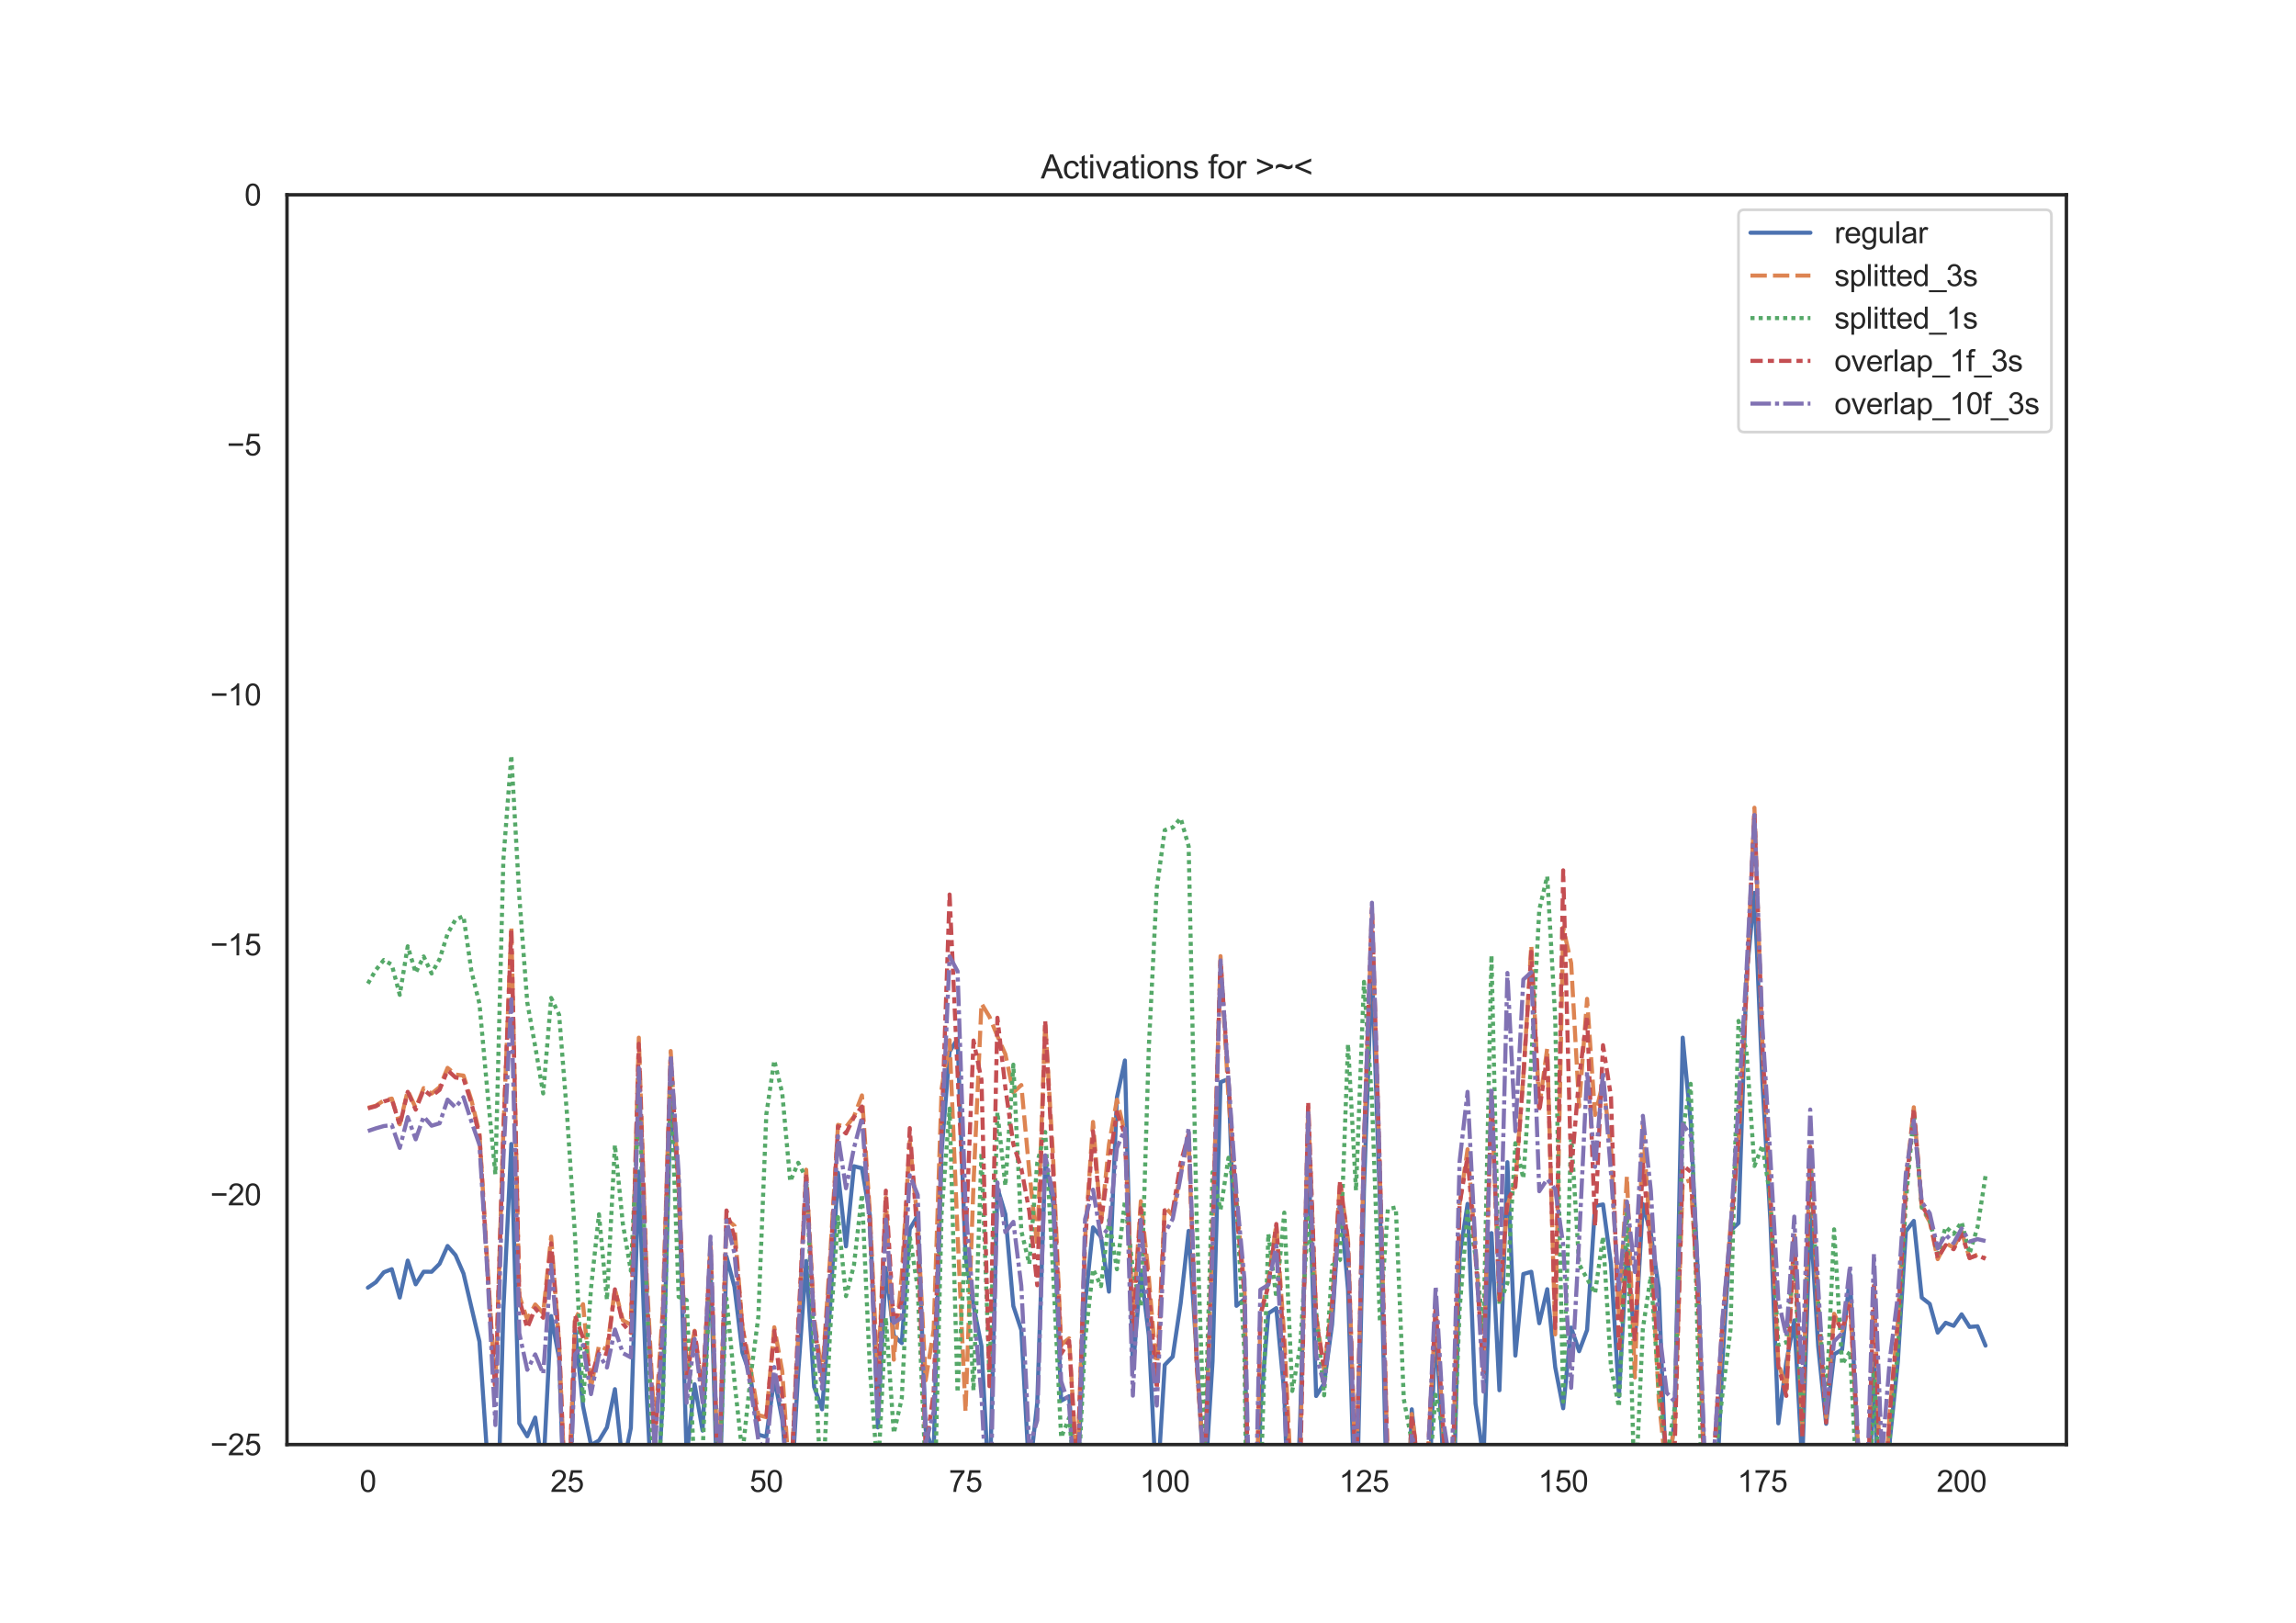 <?xml version="1.0" encoding="utf-8" standalone="no"?>
<!DOCTYPE svg PUBLIC "-//W3C//DTD SVG 1.1//EN"
  "http://www.w3.org/Graphics/SVG/1.1/DTD/svg11.dtd">
<svg height="595.44pt" version="1.1" viewBox="0 0 842.4 595.44" width="842.4pt" xmlns="http://www.w3.org/2000/svg" xmlns:xlink="http://www.w3.org/1999/xlink">
 <defs>
  <style type="text/css">*{stroke-linecap:butt;stroke-linejoin:round;}</style>
 </defs>
 <g id="figure_1">
  <g id="patch_1">
   <path d="M 0 595.44 
L 842.4 595.44 
L 842.4 0 
L 0 0 
z
" style="fill:#ffffff;"/>
  </g>
  <g id="axes_1">
   <g id="patch_2">
    <path d="M 105.3 529.942 
L 758.16 529.942 
L 758.16 71.453 
L 105.3 71.453 
z
" style="fill:#ffffff;"/>
   </g>
   <g id="matplotlib.axis_1">
    <g id="xtick_1">
     <g id="text_1">
      <!-- 0 -->
      <g style="fill:#262626;" transform="translate(131.917 547.315)scale(0.11 -0.11)">
       <defs>
        <path d="M 266 2259 
Q 266 3072 433 3567 
Q 600 4063 929 4331 
Q 1259 4600 1759 4600 
Q 2128 4600 2406 4451 
Q 2684 4303 2865 4023 
Q 3047 3744 3150 3342 
Q 3253 2941 3253 2259 
Q 3253 1453 3087 958 
Q 2922 463 2592 192 
Q 2263 -78 1759 -78 
Q 1097 -78 719 397 
Q 266 969 266 2259 
z
M 844 2259 
Q 844 1131 1108 757 
Q 1372 384 1759 384 
Q 2147 384 2411 759 
Q 2675 1134 2675 2259 
Q 2675 3391 2411 3762 
Q 2147 4134 1753 4134 
Q 1366 4134 1134 3806 
Q 844 3388 844 2259 
z
" id="ArialMT-30" transform="scale(0.016)"/>
       </defs>
       <use xlink:href="#ArialMT-30"/>
      </g>
     </g>
    </g>
    <g id="xtick_2">
     <g id="text_2">
      <!-- 25 -->
      <g style="fill:#262626;" transform="translate(201.951 547.315)scale(0.11 -0.11)">
       <defs>
        <path d="M 3222 541 
L 3222 0 
L 194 0 
Q 188 203 259 391 
Q 375 700 629 1000 
Q 884 1300 1366 1694 
Q 2113 2306 2375 2664 
Q 2638 3022 2638 3341 
Q 2638 3675 2398 3904 
Q 2159 4134 1775 4134 
Q 1369 4134 1125 3890 
Q 881 3647 878 3216 
L 300 3275 
Q 359 3922 746 4261 
Q 1134 4600 1788 4600 
Q 2447 4600 2831 4234 
Q 3216 3869 3216 3328 
Q 3216 3053 3103 2787 
Q 2991 2522 2730 2228 
Q 2469 1934 1863 1422 
Q 1356 997 1212 845 
Q 1069 694 975 541 
L 3222 541 
z
" id="ArialMT-32" transform="scale(0.016)"/>
        <path d="M 266 1200 
L 856 1250 
Q 922 819 1161 601 
Q 1400 384 1738 384 
Q 2144 384 2425 690 
Q 2706 997 2706 1503 
Q 2706 1984 2436 2262 
Q 2166 2541 1728 2541 
Q 1456 2541 1237 2417 
Q 1019 2294 894 2097 
L 366 2166 
L 809 4519 
L 3088 4519 
L 3088 3981 
L 1259 3981 
L 1013 2750 
Q 1425 3038 1878 3038 
Q 2478 3038 2890 2622 
Q 3303 2206 3303 1553 
Q 3303 931 2941 478 
Q 2500 -78 1738 -78 
Q 1113 -78 717 272 
Q 322 622 266 1200 
z
" id="ArialMT-35" transform="scale(0.016)"/>
       </defs>
       <use xlink:href="#ArialMT-32"/>
       <use x="55.615" xlink:href="#ArialMT-35"/>
      </g>
     </g>
    </g>
    <g id="xtick_3">
     <g id="text_3">
      <!-- 50 -->
      <g style="fill:#262626;" transform="translate(275.043 547.315)scale(0.11 -0.11)">
       <use xlink:href="#ArialMT-35"/>
       <use x="55.615" xlink:href="#ArialMT-30"/>
      </g>
     </g>
    </g>
    <g id="xtick_4">
     <g id="text_4">
      <!-- 75 -->
      <g style="fill:#262626;" transform="translate(348.135 547.315)scale(0.11 -0.11)">
       <defs>
        <path d="M 303 3981 
L 303 4522 
L 3269 4522 
L 3269 4084 
Q 2831 3619 2401 2847 
Q 1972 2075 1738 1259 
Q 1569 684 1522 0 
L 944 0 
Q 953 541 1156 1306 
Q 1359 2072 1739 2783 
Q 2119 3494 2547 3981 
L 303 3981 
z
" id="ArialMT-37" transform="scale(0.016)"/>
       </defs>
       <use xlink:href="#ArialMT-37"/>
       <use x="55.615" xlink:href="#ArialMT-35"/>
      </g>
     </g>
    </g>
    <g id="xtick_5">
     <g id="text_5">
      <!-- 100 -->
      <g style="fill:#262626;" transform="translate(418.169 547.315)scale(0.11 -0.11)">
       <defs>
        <path d="M 2384 0 
L 1822 0 
L 1822 3584 
Q 1619 3391 1289 3197 
Q 959 3003 697 2906 
L 697 3450 
Q 1169 3672 1522 3987 
Q 1875 4303 2022 4600 
L 2384 4600 
L 2384 0 
z
" id="ArialMT-31" transform="scale(0.016)"/>
       </defs>
       <use xlink:href="#ArialMT-31"/>
       <use x="55.615" xlink:href="#ArialMT-30"/>
       <use x="111.23" xlink:href="#ArialMT-30"/>
      </g>
     </g>
    </g>
    <g id="xtick_6">
     <g id="text_6">
      <!-- 125 -->
      <g style="fill:#262626;" transform="translate(491.261 547.315)scale(0.11 -0.11)">
       <use xlink:href="#ArialMT-31"/>
       <use x="55.615" xlink:href="#ArialMT-32"/>
       <use x="111.23" xlink:href="#ArialMT-35"/>
      </g>
     </g>
    </g>
    <g id="xtick_7">
     <g id="text_7">
      <!-- 150 -->
      <g style="fill:#262626;" transform="translate(564.353 547.315)scale(0.11 -0.11)">
       <use xlink:href="#ArialMT-31"/>
       <use x="55.615" xlink:href="#ArialMT-35"/>
       <use x="111.23" xlink:href="#ArialMT-30"/>
      </g>
     </g>
    </g>
    <g id="xtick_8">
     <g id="text_8">
      <!-- 175 -->
      <g style="fill:#262626;" transform="translate(637.446 547.315)scale(0.11 -0.11)">
       <use xlink:href="#ArialMT-31"/>
       <use x="55.615" xlink:href="#ArialMT-37"/>
       <use x="111.23" xlink:href="#ArialMT-35"/>
      </g>
     </g>
    </g>
    <g id="xtick_9">
     <g id="text_9">
      <!-- 200 -->
      <g style="fill:#262626;" transform="translate(710.538 547.315)scale(0.11 -0.11)">
       <use xlink:href="#ArialMT-32"/>
       <use x="55.615" xlink:href="#ArialMT-30"/>
       <use x="111.23" xlink:href="#ArialMT-30"/>
      </g>
     </g>
    </g>
   </g>
   <g id="matplotlib.axis_2">
    <g id="ytick_1">
     <g id="text_10">
      <!-- −25 -->
      <g style="fill:#262626;" transform="translate(77.141 533.878)scale(0.11 -0.11)">
       <defs>
        <path d="M 3381 1997 
L 356 1997 
L 356 2522 
L 3381 2522 
L 3381 1997 
z
" id="ArialMT-2212" transform="scale(0.016)"/>
       </defs>
       <use xlink:href="#ArialMT-2212"/>
       <use x="58.398" xlink:href="#ArialMT-32"/>
       <use x="114.014" xlink:href="#ArialMT-35"/>
      </g>
     </g>
    </g>
    <g id="ytick_2">
     <g id="text_11">
      <!-- −20 -->
      <g style="fill:#262626;" transform="translate(77.141 442.181)scale(0.11 -0.11)">
       <use xlink:href="#ArialMT-2212"/>
       <use x="58.398" xlink:href="#ArialMT-32"/>
       <use x="114.014" xlink:href="#ArialMT-30"/>
      </g>
     </g>
    </g>
    <g id="ytick_3">
     <g id="text_12">
      <!-- −15 -->
      <g style="fill:#262626;" transform="translate(77.141 350.483)scale(0.11 -0.11)">
       <use xlink:href="#ArialMT-2212"/>
       <use x="58.398" xlink:href="#ArialMT-31"/>
       <use x="114.014" xlink:href="#ArialMT-35"/>
      </g>
     </g>
    </g>
    <g id="ytick_4">
     <g id="text_13">
      <!-- −10 -->
      <g style="fill:#262626;" transform="translate(77.141 258.785)scale(0.11 -0.11)">
       <use xlink:href="#ArialMT-2212"/>
       <use x="58.398" xlink:href="#ArialMT-31"/>
       <use x="114.014" xlink:href="#ArialMT-30"/>
      </g>
     </g>
    </g>
    <g id="ytick_5">
     <g id="text_14">
      <!-- −5 -->
      <g style="fill:#262626;" transform="translate(83.258 167.087)scale(0.11 -0.11)">
       <use xlink:href="#ArialMT-2212"/>
       <use x="58.398" xlink:href="#ArialMT-35"/>
      </g>
     </g>
    </g>
    <g id="ytick_6">
     <g id="text_15">
      <!-- 0 -->
      <g style="fill:#262626;" transform="translate(89.683 75.39)scale(0.11 -0.11)">
       <use xlink:href="#ArialMT-30"/>
      </g>
     </g>
    </g>
   </g>
   <g id="line2d_1">
    <path clip-path="url(#p5502dd88ec)" d="M 134.975 472.395 
L 137.899 470.384 
L 140.823 466.742 
L 143.747 465.61 
L 146.67 476.02 
L 149.594 462.454 
L 152.518 471.162 
L 155.441 466.541 
L 158.365 466.559 
L 161.289 463.634 
L 164.212 457.092 
L 167.136 460.47 
L 170.06 467.2 
L 175.907 492.165 
L 178.831 535.332 
L 181.754 588.218 
L 184.678 480.797 
L 187.602 419.682 
L 190.526 522.17 
L 193.449 526.91 
L 196.373 520.041 
L 199.297 539.985 
L 202.22 482.806 
L 205.144 498.277 
L 208.068 582.152 
L 210.991 487.441 
L 213.915 515.883 
L 216.839 530.093 
L 219.762 528.469 
L 222.686 523.634 
L 225.61 509.63 
L 228.534 538.147 
L 231.457 523.874 
L 234.381 429.791 
L 237.305 512.128 
L 240.228 568.126 
L 243.152 512.805 
L 246.076 403.567 
L 248.999 433.142 
L 251.923 534.513 
L 254.847 507.811 
L 257.77 524.848 
L 260.694 465.116 
L 263.618 562.581 
L 266.542 460.951 
L 269.465 472.011 
L 272.389 496.218 
L 275.313 504.606 
L 278.236 526.311 
L 281.16 527.116 
L 284.084 505.577 
L 287.007 520.867 
L 289.931 554.289 
L 292.855 503.697 
L 295.778 462.598 
L 298.702 508.805 
L 301.626 517.014 
L 304.549 479.98 
L 307.473 430.204 
L 310.397 457.229 
L 313.321 427.842 
L 316.244 428.568 
L 319.168 445.827 
L 322.092 523.657 
L 325.015 465.192 
L 327.939 490.014 
L 330.863 492.702 
L 333.786 450.909 
L 336.71 445.966 
L 339.634 524.535 
L 342.557 532.823 
L 345.481 422.406 
L 348.405 385.83 
L 351.329 381.074 
L 354.252 461.135 
L 357.176 478.964 
L 360.1 493.81 
L 363.023 549.326 
L 365.947 435.767 
L 368.871 445.444 
L 371.794 479.152 
L 374.718 487.965 
L 377.642 541.419 
L 380.565 514.444 
L 383.489 426.164 
L 386.413 441.348 
L 389.336 513.892 
L 392.26 512.213 
L 395.184 547.669 
L 398.108 478.462 
L 401.031 450.272 
L 403.955 453.783 
L 406.879 473.847 
L 409.802 402.58 
L 412.726 389.036 
L 415.65 502.507 
L 418.573 466.197 
L 421.497 489.899 
L 424.421 548.652 
L 427.344 500.737 
L 430.268 497.696 
L 433.192 478.002 
L 436.116 451.551 
L 439.039 496.741 
L 441.963 546.487 
L 444.887 499.38 
L 447.81 396.985 
L 450.734 395.846 
L 453.658 479.054 
L 456.581 476.587 
L 458.395 596.44 
M 460.912 596.44 
L 462.429 517.342 
L 465.352 481.815 
L 468.276 479.908 
L 471.2 511.113 
L 474.048 596.44 
M 474.207 596.44 
L 477.047 520.213 
L 479.971 420.021 
L 482.895 512.14 
L 485.818 507.518 
L 488.742 485.883 
L 491.666 439.852 
L 494.589 473.062 
L 497.513 566.118 
L 500.437 436.287 
L 503.36 354.439 
L 506.284 440.87 
L 509.208 566.943 
L 512.131 592.782 
L 515.055 595.743 
L 517.979 517.013 
L 520.903 546.724 
L 523.826 560.733 
L 526.75 485.419 
L 529.674 538.714 
L 532.597 581.061 
L 535.521 461.083 
L 538.445 441.649 
L 541.368 514.9 
L 544.292 535.213 
L 547.216 452.365 
L 550.139 510.025 
L 553.063 426.356 
L 555.987 497.312 
L 558.911 467.382 
L 561.834 466.558 
L 564.758 485.444 
L 567.682 472.955 
L 570.605 501.579 
L 573.529 516.637 
L 576.453 487.027 
L 579.376 495.708 
L 582.3 487.905 
L 585.224 442.418 
L 588.147 441.855 
L 591.071 463.691 
L 593.995 512.208 
L 596.918 458.407 
L 599.842 492.979 
L 602.766 441.704 
L 605.69 452.514 
L 608.613 472.606 
L 611.537 549.137 
L 614.461 519.072 
L 617.384 380.668 
L 620.308 411.471 
L 623.232 473.57 
L 626.155 562.253 
L 629.079 563.378 
L 632.003 498.81 
L 634.926 451.401 
L 637.85 448.718 
L 640.774 358.47 
L 643.698 327.539 
L 646.621 396.791 
L 649.545 447.648 
L 652.469 522.166 
L 655.392 499.791 
L 658.316 484.409 
L 661.24 537.3 
L 664.163 445.37 
L 667.087 493.865 
L 670.011 522.34 
L 672.934 496.828 
L 675.858 495.123 
L 678.782 467.606 
L 681.706 537.316 
L 684.629 584.208 
L 687.553 497.53 
L 690.355 596.44 
M 690.65 596.44 
L 693.4 528.23 
L 696.324 499.497 
L 699.248 451.704 
L 702.171 447.895 
L 705.095 476.056 
L 708.019 478.341 
L 710.942 488.883 
L 713.866 485.263 
L 716.79 486.384 
L 719.713 482.171 
L 722.637 486.792 
L 725.561 486.557 
L 728.485 493.648 
L 728.485 493.648 
" style="fill:none;stroke:#4c72b0;stroke-linecap:round;stroke-width:1.5;"/>
   </g>
   <g id="line2d_2">
    <path clip-path="url(#p5502dd88ec)" d="M 134.975 406.41 
L 137.899 405.641 
L 140.823 403.715 
L 143.747 403.016 
L 146.67 412.464 
L 149.594 400.08 
L 152.518 406.463 
L 155.441 399.182 
L 158.365 401.197 
L 161.289 398.839 
L 164.212 391.755 
L 167.136 394.204 
L 170.06 394.59 
L 172.983 403.699 
L 175.907 415.697 
L 178.831 464.121 
L 181.754 509.307 
L 184.678 415.003 
L 187.602 339.879 
L 190.526 475.349 
L 193.449 484.142 
L 196.373 478.559 
L 199.297 481.752 
L 202.22 453.663 
L 205.144 493.094 
L 208.068 564.528 
L 210.991 484.182 
L 213.915 478.446 
L 216.839 509.103 
L 219.762 493.583 
L 222.686 495.14 
L 225.61 472.942 
L 228.534 484.36 
L 231.457 485.971 
L 234.381 380.669 
L 237.305 468.909 
L 240.228 525.712 
L 243.152 480.699 
L 246.076 385.569 
L 248.999 435.592 
L 251.923 504.122 
L 254.847 488.197 
L 257.77 512.019 
L 260.694 456.348 
L 263.618 546.948 
L 266.542 447.11 
L 269.465 449.689 
L 272.389 486.82 
L 275.313 501.556 
L 278.236 519.134 
L 281.16 519.906 
L 284.084 486.918 
L 287.007 503.05 
L 289.931 547.073 
L 292.855 489.652 
L 295.778 429.117 
L 298.702 483.591 
L 301.626 504.635 
L 304.549 461.387 
L 307.473 412.661 
L 310.397 413.476 
L 313.321 409.575 
L 316.244 401.857 
L 319.168 445.145 
L 322.092 506.645 
L 325.015 439.314 
L 327.939 498.811 
L 330.863 467.726 
L 333.786 418.709 
L 336.71 448.923 
L 339.634 506.379 
L 342.557 487.933 
L 345.481 399.323 
L 348.405 381.588 
L 351.329 452.53 
L 354.252 517.907 
L 357.176 434.437 
L 360.1 368.16 
L 363.023 372.988 
L 365.947 380.095 
L 368.871 386.755 
L 371.794 400.735 
L 374.718 398.054 
L 377.642 429.666 
L 380.565 457.345 
L 383.489 374.843 
L 386.413 425.206 
L 389.336 493.395 
L 392.26 490.981 
L 395.184 540.684 
L 398.108 454.567 
L 401.031 411.597 
L 403.955 448.924 
L 406.879 419.867 
L 409.802 403.422 
L 412.726 415.708 
L 415.65 484.178 
L 418.573 440.663 
L 421.497 468.548 
L 424.421 504.177 
L 427.344 442.732 
L 430.268 445.883 
L 433.192 430.055 
L 436.116 417.821 
L 439.039 500.428 
L 441.963 539.73 
L 444.887 450.972 
L 447.81 350.77 
L 450.734 402.718 
L 453.658 440.561 
L 456.581 472.481 
L 458.86 596.44 
M 460.197 596.44 
L 462.429 483.17 
L 465.352 469.365 
L 468.276 449.237 
L 471.2 490.312 
L 474.124 550.872 
L 477.047 533.048 
L 479.971 406.449 
L 482.895 482.613 
L 485.818 502.654 
L 488.742 477.753 
L 491.666 433.563 
L 494.589 454.88 
L 497.513 545.674 
L 500.437 420.778 
L 503.36 334.907 
L 506.284 430.653 
L 509.208 540.027 
L 512.131 565.317 
L 515.055 585.5 
L 517.979 518.746 
L 520.903 540.268 
L 523.826 535.519 
L 526.75 479.658 
L 529.674 526.869 
L 532.597 556.948 
L 535.521 441.81 
L 538.445 421.613 
L 541.368 457.771 
L 544.292 501.993 
L 547.216 400.747 
L 550.139 478.018 
L 553.063 442.231 
L 555.987 433.348 
L 558.911 394.934 
L 561.834 346.82 
L 564.758 406.076 
L 567.682 384.523 
L 570.605 489.524 
L 573.529 340.265 
L 576.453 353.336 
L 579.376 405.938 
L 582.3 366.435 
L 585.224 409.027 
L 588.147 397.103 
L 591.071 421.052 
L 593.995 482.992 
L 596.918 431.467 
L 599.842 505.303 
L 602.766 412.375 
L 605.69 457.099 
L 608.613 513.688 
L 611.537 541.787 
L 614.461 522.092 
L 617.384 433.845 
L 620.308 432.925 
L 623.232 480.269 
L 626.155 569.985 
L 629.079 532.253 
L 632.003 487.615 
L 634.926 449.983 
L 637.85 418.862 
L 640.774 362.454 
L 643.698 296.324 
L 646.621 382.824 
L 649.545 440.219 
L 652.469 499.817 
L 655.392 509.915 
L 658.316 452.538 
L 661.24 525.375 
L 664.163 420.62 
L 667.087 481.477 
L 670.011 519.862 
L 672.934 481.968 
L 675.858 488.171 
L 678.782 478.139 
L 681.706 530.682 
L 684.629 567.656 
L 687.553 470.592 
L 690.477 562.993 
L 693.4 517.122 
L 696.324 484.999 
L 699.248 433.404 
L 702.171 406.208 
L 705.095 443.086 
L 708.019 448.259 
L 710.942 461.927 
L 713.866 456.035 
L 716.79 457.713 
L 719.713 451.773 
L 722.637 461.546 
L 725.561 460.232 
L 728.485 461.652 
L 728.485 461.652 
" style="fill:none;stroke:#dd8452;stroke-dasharray:6,2.25;stroke-dashoffset:0;stroke-width:1.5;"/>
   </g>
   <g id="line2d_3">
    <path clip-path="url(#p5502dd88ec)" d="M 134.975 360.829 
L 137.899 355.845 
L 140.823 352.196 
L 143.747 353.906 
L 146.67 364.965 
L 149.594 347.15 
L 152.518 356.886 
L 155.441 350.883 
L 158.365 357.125 
L 161.289 351.859 
L 164.212 342.552 
L 167.136 337.369 
L 170.06 336.098 
L 172.983 356.368 
L 175.907 368.196 
L 178.831 400.446 
L 181.754 430.809 
L 184.678 315.574 
L 187.602 277.122 
L 190.526 328.767 
L 193.449 367.713 
L 196.373 383.893 
L 199.297 401.129 
L 202.22 366.098 
L 205.144 372.291 
L 208.068 409.24 
L 210.991 453.62 
L 213.915 514.684 
L 216.839 472.583 
L 219.762 445.46 
L 222.686 476.886 
L 225.61 419.991 
L 228.534 448.999 
L 231.457 466.217 
L 234.381 405.312 
L 237.305 473.593 
L 240.228 556.707 
L 243.152 516.274 
L 246.076 395.949 
L 248.999 475.769 
L 251.923 476.919 
L 254.847 540.926 
L 257.77 533.288 
L 260.694 463.489 
L 263.618 547.365 
L 266.542 476.424 
L 269.465 506.629 
L 272.389 533.483 
L 275.313 505.847 
L 278.236 483.007 
L 281.16 408.836 
L 284.084 389.042 
L 287.007 401.016 
L 289.931 433.394 
L 292.855 426.575 
L 295.778 432.077 
L 298.702 495.705 
L 301.626 551.976 
L 304.549 488.744 
L 307.473 446.52 
L 310.397 475.491 
L 313.321 464.112 
L 316.244 438.157 
L 319.168 502.256 
L 322.092 541.302 
L 325.015 483.402 
L 327.939 525.808 
L 330.863 512.969 
L 333.786 453.54 
L 336.71 472.621 
L 339.634 540.631 
L 342.557 564.908 
L 345.481 444.866 
L 348.405 406.685 
L 351.329 510.842 
L 354.252 453.863 
L 357.176 510.151 
L 360.1 422.922 
L 363.023 505.305 
L 365.947 408.027 
L 368.871 435.051 
L 371.794 390.581 
L 374.718 451.585 
L 377.642 463.688 
L 380.565 426.6 
L 383.489 415.287 
L 386.413 467.376 
L 389.336 527.383 
L 392.26 520.153 
L 395.184 551.888 
L 398.108 491.693 
L 401.031 465.612 
L 403.955 471.814 
L 406.879 447.559 
L 409.802 465.639 
L 412.726 440.554 
L 415.65 465.652 
L 418.573 479.418 
L 421.497 384.223 
L 424.421 325.814 
L 427.344 304.549 
L 430.268 303.566 
L 433.192 300.17 
L 436.116 310.505 
L 439.039 446.689 
L 441.963 530.636 
L 444.887 430.073 
L 447.81 443.819 
L 450.734 424.725 
L 453.658 440.652 
L 456.581 496.95 
L 457.919 596.44 
M 461.6 596.44 
L 462.429 549.775 
L 465.352 452.648 
L 468.276 476.017 
L 471.2 444.859 
L 474.124 510.284 
L 477.047 493.871 
L 479.971 446.834 
L 482.895 481.302 
L 485.818 511.891 
L 488.742 464.242 
L 491.666 462.173 
L 494.589 383.037 
L 497.513 436.727 
L 500.437 360.184 
L 503.36 403.487 
L 506.284 484.971 
L 509.208 443.568 
L 512.131 442.978 
L 515.055 513.304 
L 517.979 528.812 
L 520.903 580.275 
L 523.826 547.743 
L 526.75 511.689 
L 529.674 525.832 
L 532.597 555.455 
L 535.521 480.497 
L 538.445 444.416 
L 541.368 460.617 
L 544.292 488.245 
L 547.216 350.463 
L 550.139 478.37 
L 553.063 470.658 
L 555.987 419.369 
L 558.911 432.342 
L 561.834 388.732 
L 564.758 333.735 
L 567.682 321.469 
L 570.605 373.55 
L 573.529 514.202 
L 576.453 416.196 
L 579.376 463.78 
L 585.224 474.471 
L 588.147 453.703 
L 591.071 501.739 
L 593.995 516.078 
L 596.918 445.242 
L 599.842 551.827 
L 602.766 487.4 
L 605.69 468.129 
L 608.613 509.876 
L 611.537 534.778 
L 614.461 516.249 
L 617.384 414.444 
L 620.308 397.605 
L 623.232 505.102 
L 625.899 596.44 
M 626.533 596.44 
L 629.079 537.27 
L 632.003 511.089 
L 634.926 487.858 
L 637.85 374.523 
L 640.774 385.395 
L 643.698 427.729 
L 646.621 420.171 
L 649.545 439.553 
L 652.469 493.431 
L 655.392 492.428 
L 658.316 459.924 
L 661.24 524.99 
L 664.163 426.061 
L 667.087 477.72 
L 670.011 515.38 
L 672.934 450.989 
L 675.858 500.511 
L 678.782 495.831 
L 681.706 553.568 
L 684.629 592.699 
L 687.553 502.744 
L 690.477 564.71 
L 693.4 526.573 
L 696.324 495.367 
L 699.248 440.994 
L 702.171 408.616 
L 705.095 442.807 
L 708.019 447.498 
L 710.942 460.064 
L 713.866 450.155 
L 716.79 452.691 
L 719.713 448.277 
L 722.637 459.86 
L 725.561 450.175 
L 728.485 431.425 
L 728.485 431.425 
" style="fill:none;stroke:#55a868;stroke-dasharray:1.5,1.5;stroke-dashoffset:0;stroke-width:1.5;"/>
   </g>
   <g id="line2d_4">
    <path clip-path="url(#p5502dd88ec)" d="M 134.975 406.634 
L 137.899 405.834 
L 140.823 404.092 
L 143.747 403.184 
L 146.67 412.838 
L 149.594 400.548 
L 152.518 407.084 
L 155.441 399.81 
L 158.365 402.119 
L 161.289 399.819 
L 164.212 392.621 
L 167.136 395.282 
L 170.06 395.728 
L 172.983 404.788 
L 175.907 416.653 
L 178.831 465.305 
L 181.754 510.895 
L 184.678 415.968 
L 187.602 340.528 
L 190.526 476.679 
L 193.449 487.206 
L 196.373 479.969 
L 199.297 483.422 
L 202.22 456.098 
L 205.144 492.368 
L 208.068 568.438 
L 210.991 482.657 
L 213.915 490.791 
L 216.839 505.528 
L 219.762 495.833 
L 222.686 496.775 
L 225.61 472.997 
L 228.534 485.559 
L 231.457 488.981 
L 234.381 382.911 
L 237.305 473.962 
L 240.228 530.589 
L 243.152 483.49 
L 246.076 387.545 
L 248.999 436.09 
L 251.923 505.044 
L 254.847 488.472 
L 257.77 510.585 
L 260.694 457.965 
L 263.618 548.233 
L 266.542 444.074 
L 269.465 453.73 
L 272.389 486.765 
L 275.313 506.334 
L 278.236 520.741 
L 281.16 519.629 
L 284.084 488.211 
L 287.007 512.203 
L 289.931 550.605 
L 292.855 485.754 
L 295.778 430.414 
L 298.702 485.089 
L 301.626 506.889 
L 304.549 464.842 
L 307.473 413.18 
L 310.397 415.809 
L 313.321 409.821 
L 316.244 405.921 
L 319.168 448.287 
L 322.092 513.519 
L 325.015 436.801 
L 327.939 485.721 
L 330.863 477.257 
L 333.786 413.855 
L 336.71 455.026 
L 339.634 531.823 
L 342.557 510.895 
L 345.481 414.245 
L 348.405 328.158 
L 351.329 393.569 
L 354.252 456 
L 357.176 381.72 
L 360.1 396.093 
L 363.023 508.533 
L 365.947 373.371 
L 368.871 399.046 
L 371.794 419.776 
L 374.718 428.683 
L 377.642 444.309 
L 380.565 471.501 
L 383.489 374.457 
L 386.413 430.354 
L 389.336 496.653 
L 392.26 491.822 
L 395.184 541.953 
L 398.108 456.047 
L 401.031 415.049 
L 403.955 448.351 
L 406.879 426.561 
L 409.802 408.024 
L 412.726 416.286 
L 415.65 488.722 
L 418.573 443.198 
L 421.497 473.673 
L 424.421 509.481 
L 427.344 443.992 
L 430.268 444.194 
L 433.192 426.619 
L 436.116 415.881 
L 439.039 499.806 
L 441.963 541.516 
L 444.887 451.759 
L 447.81 352.187 
L 450.734 396.446 
L 453.658 444.503 
L 456.581 474.377 
L 458.868 596.44 
M 460.175 596.44 
L 462.429 482.091 
L 465.352 471.799 
L 468.276 449.023 
L 471.2 497.549 
L 474.124 560.077 
L 477.047 540.549 
L 479.971 404.162 
L 482.895 484.161 
L 485.818 501.919 
L 488.742 479.073 
L 491.666 433.217 
L 494.589 456.04 
L 497.513 547.56 
L 500.437 419.62 
L 503.36 333.161 
L 506.284 429.697 
L 509.208 539.562 
L 512.131 566.352 
L 515.055 586.891 
L 517.979 519.29 
L 520.903 541.419 
L 523.826 535.399 
L 526.75 479.372 
L 529.674 527.028 
L 532.597 556.634 
L 535.521 441.761 
L 538.445 424.264 
L 541.368 460.935 
L 544.292 503.478 
L 547.216 401.613 
L 550.139 476.865 
L 553.063 440.231 
L 555.987 435.416 
L 558.911 395.022 
L 561.834 349.216 
L 564.758 407.836 
L 567.682 387.093 
L 570.605 487.223 
L 573.529 319.285 
L 576.453 430.262 
L 579.376 395.312 
L 582.3 372.68 
L 585.224 449.881 
L 588.147 383.437 
L 591.071 402.34 
L 593.995 496.002 
L 596.918 459.805 
L 599.842 491.384 
L 602.766 426.514 
L 605.69 459.596 
L 608.613 500.445 
L 611.537 535.934 
L 614.461 530.636 
L 617.384 427.426 
L 620.308 429.855 
L 623.232 482.117 
L 626.155 563.369 
L 629.079 530.526 
L 632.003 484.572 
L 634.926 452.959 
L 637.85 417.218 
L 640.774 363.744 
L 643.698 297.711 
L 646.621 383.448 
L 649.545 437.724 
L 652.469 501.173 
L 655.392 512.089 
L 658.316 453.539 
L 661.24 527.118 
L 664.163 421.081 
L 667.087 480.592 
L 670.011 521.854 
L 672.934 483.225 
L 675.858 487.777 
L 678.782 478.09 
L 681.706 530.252 
L 684.629 568.178 
L 687.553 471.88 
L 690.477 564.22 
L 693.4 517.951 
L 696.324 484.805 
L 699.248 436.728 
L 702.171 406.673 
L 705.095 442.229 
L 708.019 446.95 
L 710.942 461.552 
L 713.866 456.762 
L 716.79 458.283 
L 719.713 452.666 
L 722.637 461.503 
L 725.561 460.485 
L 728.485 461.809 
L 728.485 461.809 
" style="fill:none;stroke:#c44e52;stroke-dasharray:4.5,1.875,2.25,1.875;stroke-dashoffset:0;stroke-width:1.5;"/>
   </g>
   <g id="line2d_5">
    <path clip-path="url(#p5502dd88ec)" d="M 134.975 414.926 
L 137.899 413.94 
L 140.823 413.108 
L 143.747 412.749 
L 146.67 421.116 
L 149.594 409.822 
L 152.518 417.971 
L 155.441 409.619 
L 158.365 412.974 
L 161.289 412.096 
L 164.212 403.403 
L 167.136 406.278 
L 170.06 402.507 
L 172.983 411.491 
L 175.907 419.968 
L 178.831 467.002 
L 181.754 522.789 
L 184.678 425.336 
L 187.602 366.549 
L 190.526 489.065 
L 193.449 502.519 
L 196.373 496.868 
L 199.297 503.971 
L 202.22 463.989 
L 205.144 498.078 
L 208.068 578.453 
L 210.991 496.814 
L 213.915 493.452 
L 216.839 511.444 
L 219.762 496.847 
L 222.686 501.666 
L 225.61 487.723 
L 228.534 496.4 
L 231.457 497.972 
L 234.381 391.757 
L 237.305 476.557 
L 240.228 532.274 
L 243.152 488.251 
L 246.076 387.012 
L 248.999 430.526 
L 251.923 514.619 
L 254.847 491.176 
L 257.77 514.509 
L 260.694 453.667 
L 263.618 548.163 
L 266.542 447.732 
L 269.465 459.766 
L 272.389 491.578 
L 275.313 508.569 
L 278.236 528.3 
L 281.16 533.33 
L 284.084 501.514 
L 287.007 519.02 
L 289.931 556.391 
L 292.855 491.549 
L 295.778 432.868 
L 298.702 486.095 
L 301.626 509.478 
L 304.549 467.651 
L 307.473 416.795 
L 310.397 435.91 
L 313.321 421.128 
L 316.244 410.048 
L 319.168 451.048 
L 322.092 520.816 
L 325.015 447.403 
L 327.939 485.293 
L 330.863 483.363 
L 333.786 431.128 
L 336.71 438.355 
L 339.634 529.592 
L 342.557 517.822 
L 345.481 417.551 
L 348.405 350.87 
L 351.329 356.301 
L 354.252 442.314 
L 357.176 479.297 
L 360.1 511.945 
L 363.023 568.82 
L 365.947 433.778 
L 368.871 452.031 
L 371.794 448.247 
L 374.718 471.743 
L 377.642 530.782 
L 380.565 521.04 
L 383.489 423.84 
L 386.413 438.673 
L 389.336 506.697 
L 392.26 515.556 
L 395.184 559.837 
L 398.108 447.289 
L 401.031 436.437 
L 403.955 454.097 
L 406.879 450.167 
L 409.802 421.185 
L 412.726 414.008 
L 415.65 511.999 
L 418.573 447.43 
L 421.497 486.561 
L 424.421 515.657 
L 427.344 452.401 
L 430.268 447.184 
L 433.192 431.577 
L 436.116 413.826 
L 439.039 496.292 
L 441.963 542.345 
L 444.887 458.394 
L 447.81 352.31 
L 450.734 396.299 
L 453.658 437.985 
L 456.581 469.295 
L 459.268 596.44 
M 459.749 596.44 
L 462.429 473.146 
L 465.352 471.376 
L 468.276 456.966 
L 471.2 512.757 
L 474.124 577.4 
L 477.047 527.33 
L 479.971 407.649 
L 482.895 497.143 
L 485.818 507.992 
L 488.742 482.867 
L 491.666 441.607 
L 494.589 459.266 
L 497.513 549.093 
L 500.437 419.917 
L 503.36 331.16 
L 506.284 429.652 
L 509.208 550.397 
L 512.131 577.657 
L 515.055 587.494 
L 517.979 526.119 
L 520.903 540.829 
L 523.826 536.331 
L 526.75 471.851 
L 529.674 521.934 
L 532.597 540.826 
L 535.521 426.117 
L 538.445 400.549 
L 541.368 458.184 
L 544.292 510.536 
L 547.216 398.828 
L 550.139 474.4 
L 553.063 356.937 
L 555.987 414.953 
L 558.911 359.344 
L 561.834 356.663 
L 564.758 437.014 
L 567.682 432.565 
L 570.605 436.308 
L 573.529 456.611 
L 576.453 509.134 
L 579.376 455.102 
L 582.3 393.155 
L 585.224 428.084 
L 588.147 393.33 
L 591.071 430.483 
L 593.995 473.028 
L 596.918 440.803 
L 599.842 466.663 
L 602.766 409.347 
L 605.69 436.822 
L 608.613 486.733 
L 611.537 510.973 
L 614.461 514.224 
L 617.384 412.37 
L 620.308 416.509 
L 623.232 472.082 
L 626.155 555.028 
L 629.079 529.931 
L 632.003 483.598 
L 634.926 450.936 
L 637.85 404.865 
L 640.774 356.152 
L 643.698 298.97 
L 646.621 376.602 
L 649.545 424.43 
L 652.469 476.986 
L 655.392 490.102 
L 658.316 446.312 
L 661.24 507.176 
L 664.163 407.037 
L 667.087 472.328 
L 670.011 518.271 
L 672.934 492.073 
L 675.858 489.075 
L 678.782 464.296 
L 681.706 529.36 
L 684.629 557.499 
L 687.553 459.96 
L 690.477 534.455 
L 693.4 498.441 
L 696.324 475.354 
L 699.248 430.52 
L 702.171 411.022 
L 705.095 440.963 
L 708.019 445.077 
L 710.942 457.994 
L 713.866 452.896 
L 716.79 456.056 
L 719.713 450.651 
L 722.637 455.459 
L 725.561 454.584 
L 728.485 455.267 
L 728.485 455.267 
" style="fill:none;stroke:#8172b3;stroke-dasharray:7.5,1.5,1.5,1.5;stroke-dashoffset:0;stroke-width:1.5;"/>
   </g>
   <g id="line2d_6"/>
   <g id="line2d_7"/>
   <g id="line2d_8"/>
   <g id="line2d_9"/>
   <g id="line2d_10"/>
   <g id="patch_3">
    <path d="M 105.3 529.942 
L 105.3 71.453 
" style="fill:none;stroke:#262626;stroke-linecap:square;stroke-linejoin:miter;stroke-width:1.25;"/>
   </g>
   <g id="patch_4">
    <path d="M 758.16 529.942 
L 758.16 71.453 
" style="fill:none;stroke:#262626;stroke-linecap:square;stroke-linejoin:miter;stroke-width:1.25;"/>
   </g>
   <g id="patch_5">
    <path d="M 105.3 529.942 
L 758.16 529.942 
" style="fill:none;stroke:#262626;stroke-linecap:square;stroke-linejoin:miter;stroke-width:1.25;"/>
   </g>
   <g id="patch_6">
    <path d="M 105.3 71.453 
L 758.16 71.453 
" style="fill:none;stroke:#262626;stroke-linecap:square;stroke-linejoin:miter;stroke-width:1.25;"/>
   </g>
   <g id="text_16">
    <!-- Activations for &gt;~&lt; -->
    <g style="fill:#262626;" transform="translate(381.87 65.453)scale(0.12 -0.12)">
     <defs>
      <path d="M -9 0 
L 1750 4581 
L 2403 4581 
L 4278 0 
L 3588 0 
L 3053 1388 
L 1138 1388 
L 634 0 
L -9 0 
z
M 1313 1881 
L 2866 1881 
L 2388 3150 
Q 2169 3728 2063 4100 
Q 1975 3659 1816 3225 
L 1313 1881 
z
" id="ArialMT-41" transform="scale(0.016)"/>
      <path d="M 2588 1216 
L 3141 1144 
Q 3050 572 2676 248 
Q 2303 -75 1759 -75 
Q 1078 -75 664 370 
Q 250 816 250 1647 
Q 250 2184 428 2587 
Q 606 2991 970 3192 
Q 1334 3394 1763 3394 
Q 2303 3394 2647 3120 
Q 2991 2847 3088 2344 
L 2541 2259 
Q 2463 2594 2264 2762 
Q 2066 2931 1784 2931 
Q 1359 2931 1093 2626 
Q 828 2322 828 1663 
Q 828 994 1084 691 
Q 1341 388 1753 388 
Q 2084 388 2306 591 
Q 2528 794 2588 1216 
z
" id="ArialMT-63" transform="scale(0.016)"/>
      <path d="M 1650 503 
L 1731 6 
Q 1494 -44 1306 -44 
Q 1000 -44 831 53 
Q 663 150 594 308 
Q 525 466 525 972 
L 525 2881 
L 113 2881 
L 113 3319 
L 525 3319 
L 525 4141 
L 1084 4478 
L 1084 3319 
L 1650 3319 
L 1650 2881 
L 1084 2881 
L 1084 941 
Q 1084 700 1114 631 
Q 1144 563 1211 522 
Q 1278 481 1403 481 
Q 1497 481 1650 503 
z
" id="ArialMT-74" transform="scale(0.016)"/>
      <path d="M 425 3934 
L 425 4581 
L 988 4581 
L 988 3934 
L 425 3934 
z
M 425 0 
L 425 3319 
L 988 3319 
L 988 0 
L 425 0 
z
" id="ArialMT-69" transform="scale(0.016)"/>
      <path d="M 1344 0 
L 81 3319 
L 675 3319 
L 1388 1331 
Q 1503 1009 1600 663 
Q 1675 925 1809 1294 
L 2547 3319 
L 3125 3319 
L 1869 0 
L 1344 0 
z
" id="ArialMT-76" transform="scale(0.016)"/>
      <path d="M 2588 409 
Q 2275 144 1986 34 
Q 1697 -75 1366 -75 
Q 819 -75 525 192 
Q 231 459 231 875 
Q 231 1119 342 1320 
Q 453 1522 633 1644 
Q 813 1766 1038 1828 
Q 1203 1872 1538 1913 
Q 2219 1994 2541 2106 
Q 2544 2222 2544 2253 
Q 2544 2597 2384 2738 
Q 2169 2928 1744 2928 
Q 1347 2928 1158 2789 
Q 969 2650 878 2297 
L 328 2372 
Q 403 2725 575 2942 
Q 747 3159 1072 3276 
Q 1397 3394 1825 3394 
Q 2250 3394 2515 3294 
Q 2781 3194 2906 3042 
Q 3031 2891 3081 2659 
Q 3109 2516 3109 2141 
L 3109 1391 
Q 3109 606 3145 398 
Q 3181 191 3288 0 
L 2700 0 
Q 2613 175 2588 409 
z
M 2541 1666 
Q 2234 1541 1622 1453 
Q 1275 1403 1131 1340 
Q 988 1278 909 1158 
Q 831 1038 831 891 
Q 831 666 1001 516 
Q 1172 366 1500 366 
Q 1825 366 2078 508 
Q 2331 650 2450 897 
Q 2541 1088 2541 1459 
L 2541 1666 
z
" id="ArialMT-61" transform="scale(0.016)"/>
      <path d="M 213 1659 
Q 213 2581 725 3025 
Q 1153 3394 1769 3394 
Q 2453 3394 2887 2945 
Q 3322 2497 3322 1706 
Q 3322 1066 3130 698 
Q 2938 331 2570 128 
Q 2203 -75 1769 -75 
Q 1072 -75 642 372 
Q 213 819 213 1659 
z
M 791 1659 
Q 791 1022 1069 705 
Q 1347 388 1769 388 
Q 2188 388 2466 706 
Q 2744 1025 2744 1678 
Q 2744 2294 2464 2611 
Q 2184 2928 1769 2928 
Q 1347 2928 1069 2612 
Q 791 2297 791 1659 
z
" id="ArialMT-6f" transform="scale(0.016)"/>
      <path d="M 422 0 
L 422 3319 
L 928 3319 
L 928 2847 
Q 1294 3394 1984 3394 
Q 2284 3394 2536 3286 
Q 2788 3178 2913 3003 
Q 3038 2828 3088 2588 
Q 3119 2431 3119 2041 
L 3119 0 
L 2556 0 
L 2556 2019 
Q 2556 2363 2490 2533 
Q 2425 2703 2258 2804 
Q 2091 2906 1866 2906 
Q 1506 2906 1245 2678 
Q 984 2450 984 1813 
L 984 0 
L 422 0 
z
" id="ArialMT-6e" transform="scale(0.016)"/>
      <path d="M 197 991 
L 753 1078 
Q 800 744 1014 566 
Q 1228 388 1613 388 
Q 2000 388 2187 545 
Q 2375 703 2375 916 
Q 2375 1106 2209 1216 
Q 2094 1291 1634 1406 
Q 1016 1563 777 1677 
Q 538 1791 414 1992 
Q 291 2194 291 2438 
Q 291 2659 392 2848 
Q 494 3038 669 3163 
Q 800 3259 1026 3326 
Q 1253 3394 1513 3394 
Q 1903 3394 2198 3281 
Q 2494 3169 2634 2976 
Q 2775 2784 2828 2463 
L 2278 2388 
Q 2241 2644 2061 2787 
Q 1881 2931 1553 2931 
Q 1166 2931 1000 2803 
Q 834 2675 834 2503 
Q 834 2394 903 2306 
Q 972 2216 1119 2156 
Q 1203 2125 1616 2013 
Q 2213 1853 2448 1751 
Q 2684 1650 2818 1456 
Q 2953 1263 2953 975 
Q 2953 694 2789 445 
Q 2625 197 2315 61 
Q 2006 -75 1616 -75 
Q 969 -75 630 194 
Q 291 463 197 991 
z
" id="ArialMT-73" transform="scale(0.016)"/>
      <path id="ArialMT-20" transform="scale(0.016)"/>
      <path d="M 556 0 
L 556 2881 
L 59 2881 
L 59 3319 
L 556 3319 
L 556 3672 
Q 556 4006 616 4169 
Q 697 4388 901 4523 
Q 1106 4659 1475 4659 
Q 1713 4659 2000 4603 
L 1916 4113 
Q 1741 4144 1584 4144 
Q 1328 4144 1222 4034 
Q 1116 3925 1116 3625 
L 1116 3319 
L 1763 3319 
L 1763 2881 
L 1116 2881 
L 1116 0 
L 556 0 
z
" id="ArialMT-66" transform="scale(0.016)"/>
      <path d="M 416 0 
L 416 3319 
L 922 3319 
L 922 2816 
Q 1116 3169 1280 3281 
Q 1444 3394 1641 3394 
Q 1925 3394 2219 3213 
L 2025 2691 
Q 1819 2813 1613 2813 
Q 1428 2813 1281 2702 
Q 1134 2591 1072 2394 
Q 978 2094 978 1738 
L 978 0 
L 416 0 
z
" id="ArialMT-72" transform="scale(0.016)"/>
      <path d="M 3384 2003 
L 350 706 
L 350 1266 
L 2753 2263 
L 350 3250 
L 350 3809 
L 3384 2528 
L 3384 2003 
z
" id="ArialMT-3e" transform="scale(0.016)"/>
      <path d="M 272 1741 
L 272 2381 
Q 603 2756 1141 2756 
Q 1328 2756 1534 2701 
Q 1741 2647 2122 2484 
Q 2338 2394 2445 2366 
Q 2553 2338 2663 2338 
Q 2866 2338 3083 2459 
Q 3300 2581 3469 2766 
L 3469 2103 
Q 3269 1916 3064 1831 
Q 2859 1747 2603 1747 
Q 2416 1747 2245 1790 
Q 2075 1834 1704 2000 
Q 1334 2166 1088 2166 
Q 888 2166 711 2080 
Q 534 1994 272 1741 
z
" id="ArialMT-7e" transform="scale(0.016)"/>
      <path d="M 350 2003 
L 350 2528 
L 3384 3809 
L 3384 3250 
L 978 2263 
L 3384 1266 
L 3384 706 
L 350 2003 
z
" id="ArialMT-3c" transform="scale(0.016)"/>
     </defs>
     <use xlink:href="#ArialMT-41"/>
     <use x="66.699" xlink:href="#ArialMT-63"/>
     <use x="116.699" xlink:href="#ArialMT-74"/>
     <use x="144.482" xlink:href="#ArialMT-69"/>
     <use x="166.699" xlink:href="#ArialMT-76"/>
     <use x="216.699" xlink:href="#ArialMT-61"/>
     <use x="272.314" xlink:href="#ArialMT-74"/>
     <use x="300.098" xlink:href="#ArialMT-69"/>
     <use x="322.314" xlink:href="#ArialMT-6f"/>
     <use x="377.93" xlink:href="#ArialMT-6e"/>
     <use x="433.545" xlink:href="#ArialMT-73"/>
     <use x="483.545" xlink:href="#ArialMT-20"/>
     <use x="511.328" xlink:href="#ArialMT-66"/>
     <use x="539.111" xlink:href="#ArialMT-6f"/>
     <use x="594.727" xlink:href="#ArialMT-72"/>
     <use x="628.027" xlink:href="#ArialMT-20"/>
     <use x="655.811" xlink:href="#ArialMT-3e"/>
     <use x="714.209" xlink:href="#ArialMT-7e"/>
     <use x="772.607" xlink:href="#ArialMT-3c"/>
    </g>
   </g>
   <g id="legend_1">
    <g id="patch_7">
     <path d="M 640.044 158.514 
L 750.46 158.514 
Q 752.66 158.514 752.66 156.314 
L 752.66 79.153 
Q 752.66 76.953 750.46 76.953 
L 640.044 76.953 
Q 637.844 76.953 637.844 79.153 
L 637.844 156.314 
Q 637.844 158.514 640.044 158.514 
z
" style="fill:#ffffff;opacity:0.8;stroke:#cccccc;stroke-linejoin:miter;"/>
    </g>
    <g id="line2d_11">
     <path d="M 642.244 85.376 
L 664.244 85.376 
" style="fill:none;stroke:#4c72b0;stroke-linecap:round;stroke-width:1.5;"/>
    </g>
    <g id="line2d_12"/>
    <g id="text_17">
     <!-- regular -->
     <g style="fill:#262626;" transform="translate(673.044 89.226)scale(0.11 -0.11)">
      <defs>
       <path d="M 2694 1069 
L 3275 997 
Q 3138 488 2766 206 
Q 2394 -75 1816 -75 
Q 1088 -75 661 373 
Q 234 822 234 1631 
Q 234 2469 665 2931 
Q 1097 3394 1784 3394 
Q 2450 3394 2872 2941 
Q 3294 2488 3294 1666 
Q 3294 1616 3291 1516 
L 816 1516 
Q 847 969 1125 678 
Q 1403 388 1819 388 
Q 2128 388 2347 550 
Q 2566 713 2694 1069 
z
M 847 1978 
L 2700 1978 
Q 2663 2397 2488 2606 
Q 2219 2931 1791 2931 
Q 1403 2931 1139 2672 
Q 875 2413 847 1978 
z
" id="ArialMT-65" transform="scale(0.016)"/>
       <path d="M 319 -275 
L 866 -356 
Q 900 -609 1056 -725 
Q 1266 -881 1628 -881 
Q 2019 -881 2231 -725 
Q 2444 -569 2519 -288 
Q 2563 -116 2559 434 
Q 2191 0 1641 0 
Q 956 0 581 494 
Q 206 988 206 1678 
Q 206 2153 378 2554 
Q 550 2956 876 3175 
Q 1203 3394 1644 3394 
Q 2231 3394 2613 2919 
L 2613 3319 
L 3131 3319 
L 3131 450 
Q 3131 -325 2973 -648 
Q 2816 -972 2473 -1159 
Q 2131 -1347 1631 -1347 
Q 1038 -1347 672 -1080 
Q 306 -813 319 -275 
z
M 784 1719 
Q 784 1066 1043 766 
Q 1303 466 1694 466 
Q 2081 466 2343 764 
Q 2606 1063 2606 1700 
Q 2606 2309 2336 2618 
Q 2066 2928 1684 2928 
Q 1309 2928 1046 2623 
Q 784 2319 784 1719 
z
" id="ArialMT-67" transform="scale(0.016)"/>
       <path d="M 2597 0 
L 2597 488 
Q 2209 -75 1544 -75 
Q 1250 -75 995 37 
Q 741 150 617 320 
Q 494 491 444 738 
Q 409 903 409 1263 
L 409 3319 
L 972 3319 
L 972 1478 
Q 972 1038 1006 884 
Q 1059 663 1231 536 
Q 1403 409 1656 409 
Q 1909 409 2131 539 
Q 2353 669 2445 892 
Q 2538 1116 2538 1541 
L 2538 3319 
L 3100 3319 
L 3100 0 
L 2597 0 
z
" id="ArialMT-75" transform="scale(0.016)"/>
       <path d="M 409 0 
L 409 4581 
L 972 4581 
L 972 0 
L 409 0 
z
" id="ArialMT-6c" transform="scale(0.016)"/>
      </defs>
      <use xlink:href="#ArialMT-72"/>
      <use x="33.301" xlink:href="#ArialMT-65"/>
      <use x="88.916" xlink:href="#ArialMT-67"/>
      <use x="144.531" xlink:href="#ArialMT-75"/>
      <use x="200.146" xlink:href="#ArialMT-6c"/>
      <use x="222.363" xlink:href="#ArialMT-61"/>
      <use x="277.979" xlink:href="#ArialMT-72"/>
     </g>
    </g>
    <g id="line2d_13">
     <path d="M 642.244 101.098 
L 664.244 101.098 
" style="fill:none;stroke:#dd8452;stroke-dasharray:6,2.25;stroke-dashoffset:0;stroke-width:1.5;"/>
    </g>
    <g id="line2d_14"/>
    <g id="text_18">
     <!-- splitted_3s -->
     <g style="fill:#262626;" transform="translate(673.044 104.948)scale(0.11 -0.11)">
      <defs>
       <path d="M 422 -1272 
L 422 3319 
L 934 3319 
L 934 2888 
Q 1116 3141 1344 3267 
Q 1572 3394 1897 3394 
Q 2322 3394 2647 3175 
Q 2972 2956 3137 2557 
Q 3303 2159 3303 1684 
Q 3303 1175 3120 767 
Q 2938 359 2589 142 
Q 2241 -75 1856 -75 
Q 1575 -75 1351 44 
Q 1128 163 984 344 
L 984 -1272 
L 422 -1272 
z
M 931 1641 
Q 931 1000 1190 694 
Q 1450 388 1819 388 
Q 2194 388 2461 705 
Q 2728 1022 2728 1688 
Q 2728 2322 2467 2637 
Q 2206 2953 1844 2953 
Q 1484 2953 1207 2617 
Q 931 2281 931 1641 
z
" id="ArialMT-70" transform="scale(0.016)"/>
       <path d="M 2575 0 
L 2575 419 
Q 2259 -75 1647 -75 
Q 1250 -75 917 144 
Q 584 363 401 755 
Q 219 1147 219 1656 
Q 219 2153 384 2558 
Q 550 2963 881 3178 
Q 1213 3394 1622 3394 
Q 1922 3394 2156 3267 
Q 2391 3141 2538 2938 
L 2538 4581 
L 3097 4581 
L 3097 0 
L 2575 0 
z
M 797 1656 
Q 797 1019 1065 703 
Q 1334 388 1700 388 
Q 2069 388 2326 689 
Q 2584 991 2584 1609 
Q 2584 2291 2321 2609 
Q 2059 2928 1675 2928 
Q 1300 2928 1048 2622 
Q 797 2316 797 1656 
z
" id="ArialMT-64" transform="scale(0.016)"/>
       <path d="M -97 -1272 
L -97 -866 
L 3631 -866 
L 3631 -1272 
L -97 -1272 
z
" id="ArialMT-5f" transform="scale(0.016)"/>
       <path d="M 269 1209 
L 831 1284 
Q 928 806 1161 595 
Q 1394 384 1728 384 
Q 2125 384 2398 659 
Q 2672 934 2672 1341 
Q 2672 1728 2419 1979 
Q 2166 2231 1775 2231 
Q 1616 2231 1378 2169 
L 1441 2663 
Q 1497 2656 1531 2656 
Q 1891 2656 2178 2843 
Q 2466 3031 2466 3422 
Q 2466 3731 2256 3934 
Q 2047 4138 1716 4138 
Q 1388 4138 1169 3931 
Q 950 3725 888 3313 
L 325 3413 
Q 428 3978 793 4289 
Q 1159 4600 1703 4600 
Q 2078 4600 2393 4439 
Q 2709 4278 2876 4000 
Q 3044 3722 3044 3409 
Q 3044 3113 2884 2869 
Q 2725 2625 2413 2481 
Q 2819 2388 3044 2092 
Q 3269 1797 3269 1353 
Q 3269 753 2831 336 
Q 2394 -81 1725 -81 
Q 1122 -81 723 278 
Q 325 638 269 1209 
z
" id="ArialMT-33" transform="scale(0.016)"/>
      </defs>
      <use xlink:href="#ArialMT-73"/>
      <use x="50" xlink:href="#ArialMT-70"/>
      <use x="105.615" xlink:href="#ArialMT-6c"/>
      <use x="127.832" xlink:href="#ArialMT-69"/>
      <use x="150.049" xlink:href="#ArialMT-74"/>
      <use x="177.832" xlink:href="#ArialMT-74"/>
      <use x="205.615" xlink:href="#ArialMT-65"/>
      <use x="261.23" xlink:href="#ArialMT-64"/>
      <use x="316.846" xlink:href="#ArialMT-5f"/>
      <use x="372.461" xlink:href="#ArialMT-33"/>
      <use x="428.076" xlink:href="#ArialMT-73"/>
     </g>
    </g>
    <g id="line2d_15">
     <path d="M 642.244 116.69 
L 664.244 116.69 
" style="fill:none;stroke:#55a868;stroke-dasharray:1.5,1.5;stroke-dashoffset:0;stroke-width:1.5;"/>
    </g>
    <g id="line2d_16"/>
    <g id="text_19">
     <!-- splitted_1s -->
     <g style="fill:#262626;" transform="translate(673.044 120.54)scale(0.11 -0.11)">
      <use xlink:href="#ArialMT-73"/>
      <use x="50" xlink:href="#ArialMT-70"/>
      <use x="105.615" xlink:href="#ArialMT-6c"/>
      <use x="127.832" xlink:href="#ArialMT-69"/>
      <use x="150.049" xlink:href="#ArialMT-74"/>
      <use x="177.832" xlink:href="#ArialMT-74"/>
      <use x="205.615" xlink:href="#ArialMT-65"/>
      <use x="261.23" xlink:href="#ArialMT-64"/>
      <use x="316.846" xlink:href="#ArialMT-5f"/>
      <use x="372.461" xlink:href="#ArialMT-31"/>
      <use x="428.076" xlink:href="#ArialMT-73"/>
     </g>
    </g>
    <g id="line2d_17">
     <path d="M 642.244 132.384 
L 664.244 132.384 
" style="fill:none;stroke:#c44e52;stroke-dasharray:4.5,1.875,2.25,1.875;stroke-dashoffset:0;stroke-width:1.5;"/>
    </g>
    <g id="line2d_18"/>
    <g id="text_20">
     <!-- overlap_1f_3s -->
     <g style="fill:#262626;" transform="translate(673.044 136.234)scale(0.11 -0.11)">
      <use xlink:href="#ArialMT-6f"/>
      <use x="55.615" xlink:href="#ArialMT-76"/>
      <use x="105.615" xlink:href="#ArialMT-65"/>
      <use x="161.23" xlink:href="#ArialMT-72"/>
      <use x="194.531" xlink:href="#ArialMT-6c"/>
      <use x="216.748" xlink:href="#ArialMT-61"/>
      <use x="272.363" xlink:href="#ArialMT-70"/>
      <use x="327.979" xlink:href="#ArialMT-5f"/>
      <use x="383.594" xlink:href="#ArialMT-31"/>
      <use x="439.209" xlink:href="#ArialMT-66"/>
      <use x="466.992" xlink:href="#ArialMT-5f"/>
      <use x="522.607" xlink:href="#ArialMT-33"/>
      <use x="578.223" xlink:href="#ArialMT-73"/>
     </g>
    </g>
    <g id="line2d_19">
     <path d="M 642.244 148.078 
L 664.244 148.078 
" style="fill:none;stroke:#8172b3;stroke-dasharray:7.5,1.5,1.5,1.5;stroke-dashoffset:0;stroke-width:1.5;"/>
    </g>
    <g id="line2d_20"/>
    <g id="text_21">
     <!-- overlap_10f_3s -->
     <g style="fill:#262626;" transform="translate(673.044 151.928)scale(0.11 -0.11)">
      <use xlink:href="#ArialMT-6f"/>
      <use x="55.615" xlink:href="#ArialMT-76"/>
      <use x="105.615" xlink:href="#ArialMT-65"/>
      <use x="161.23" xlink:href="#ArialMT-72"/>
      <use x="194.531" xlink:href="#ArialMT-6c"/>
      <use x="216.748" xlink:href="#ArialMT-61"/>
      <use x="272.363" xlink:href="#ArialMT-70"/>
      <use x="327.979" xlink:href="#ArialMT-5f"/>
      <use x="383.594" xlink:href="#ArialMT-31"/>
      <use x="439.209" xlink:href="#ArialMT-30"/>
      <use x="494.824" xlink:href="#ArialMT-66"/>
      <use x="522.607" xlink:href="#ArialMT-5f"/>
      <use x="578.223" xlink:href="#ArialMT-33"/>
      <use x="633.838" xlink:href="#ArialMT-73"/>
     </g>
    </g>
   </g>
  </g>
 </g>
 <defs>
  <clipPath id="p5502dd88ec">
   <rect height="458.489" width="652.86" x="105.3" y="71.453"/>
  </clipPath>
 </defs>
</svg>
